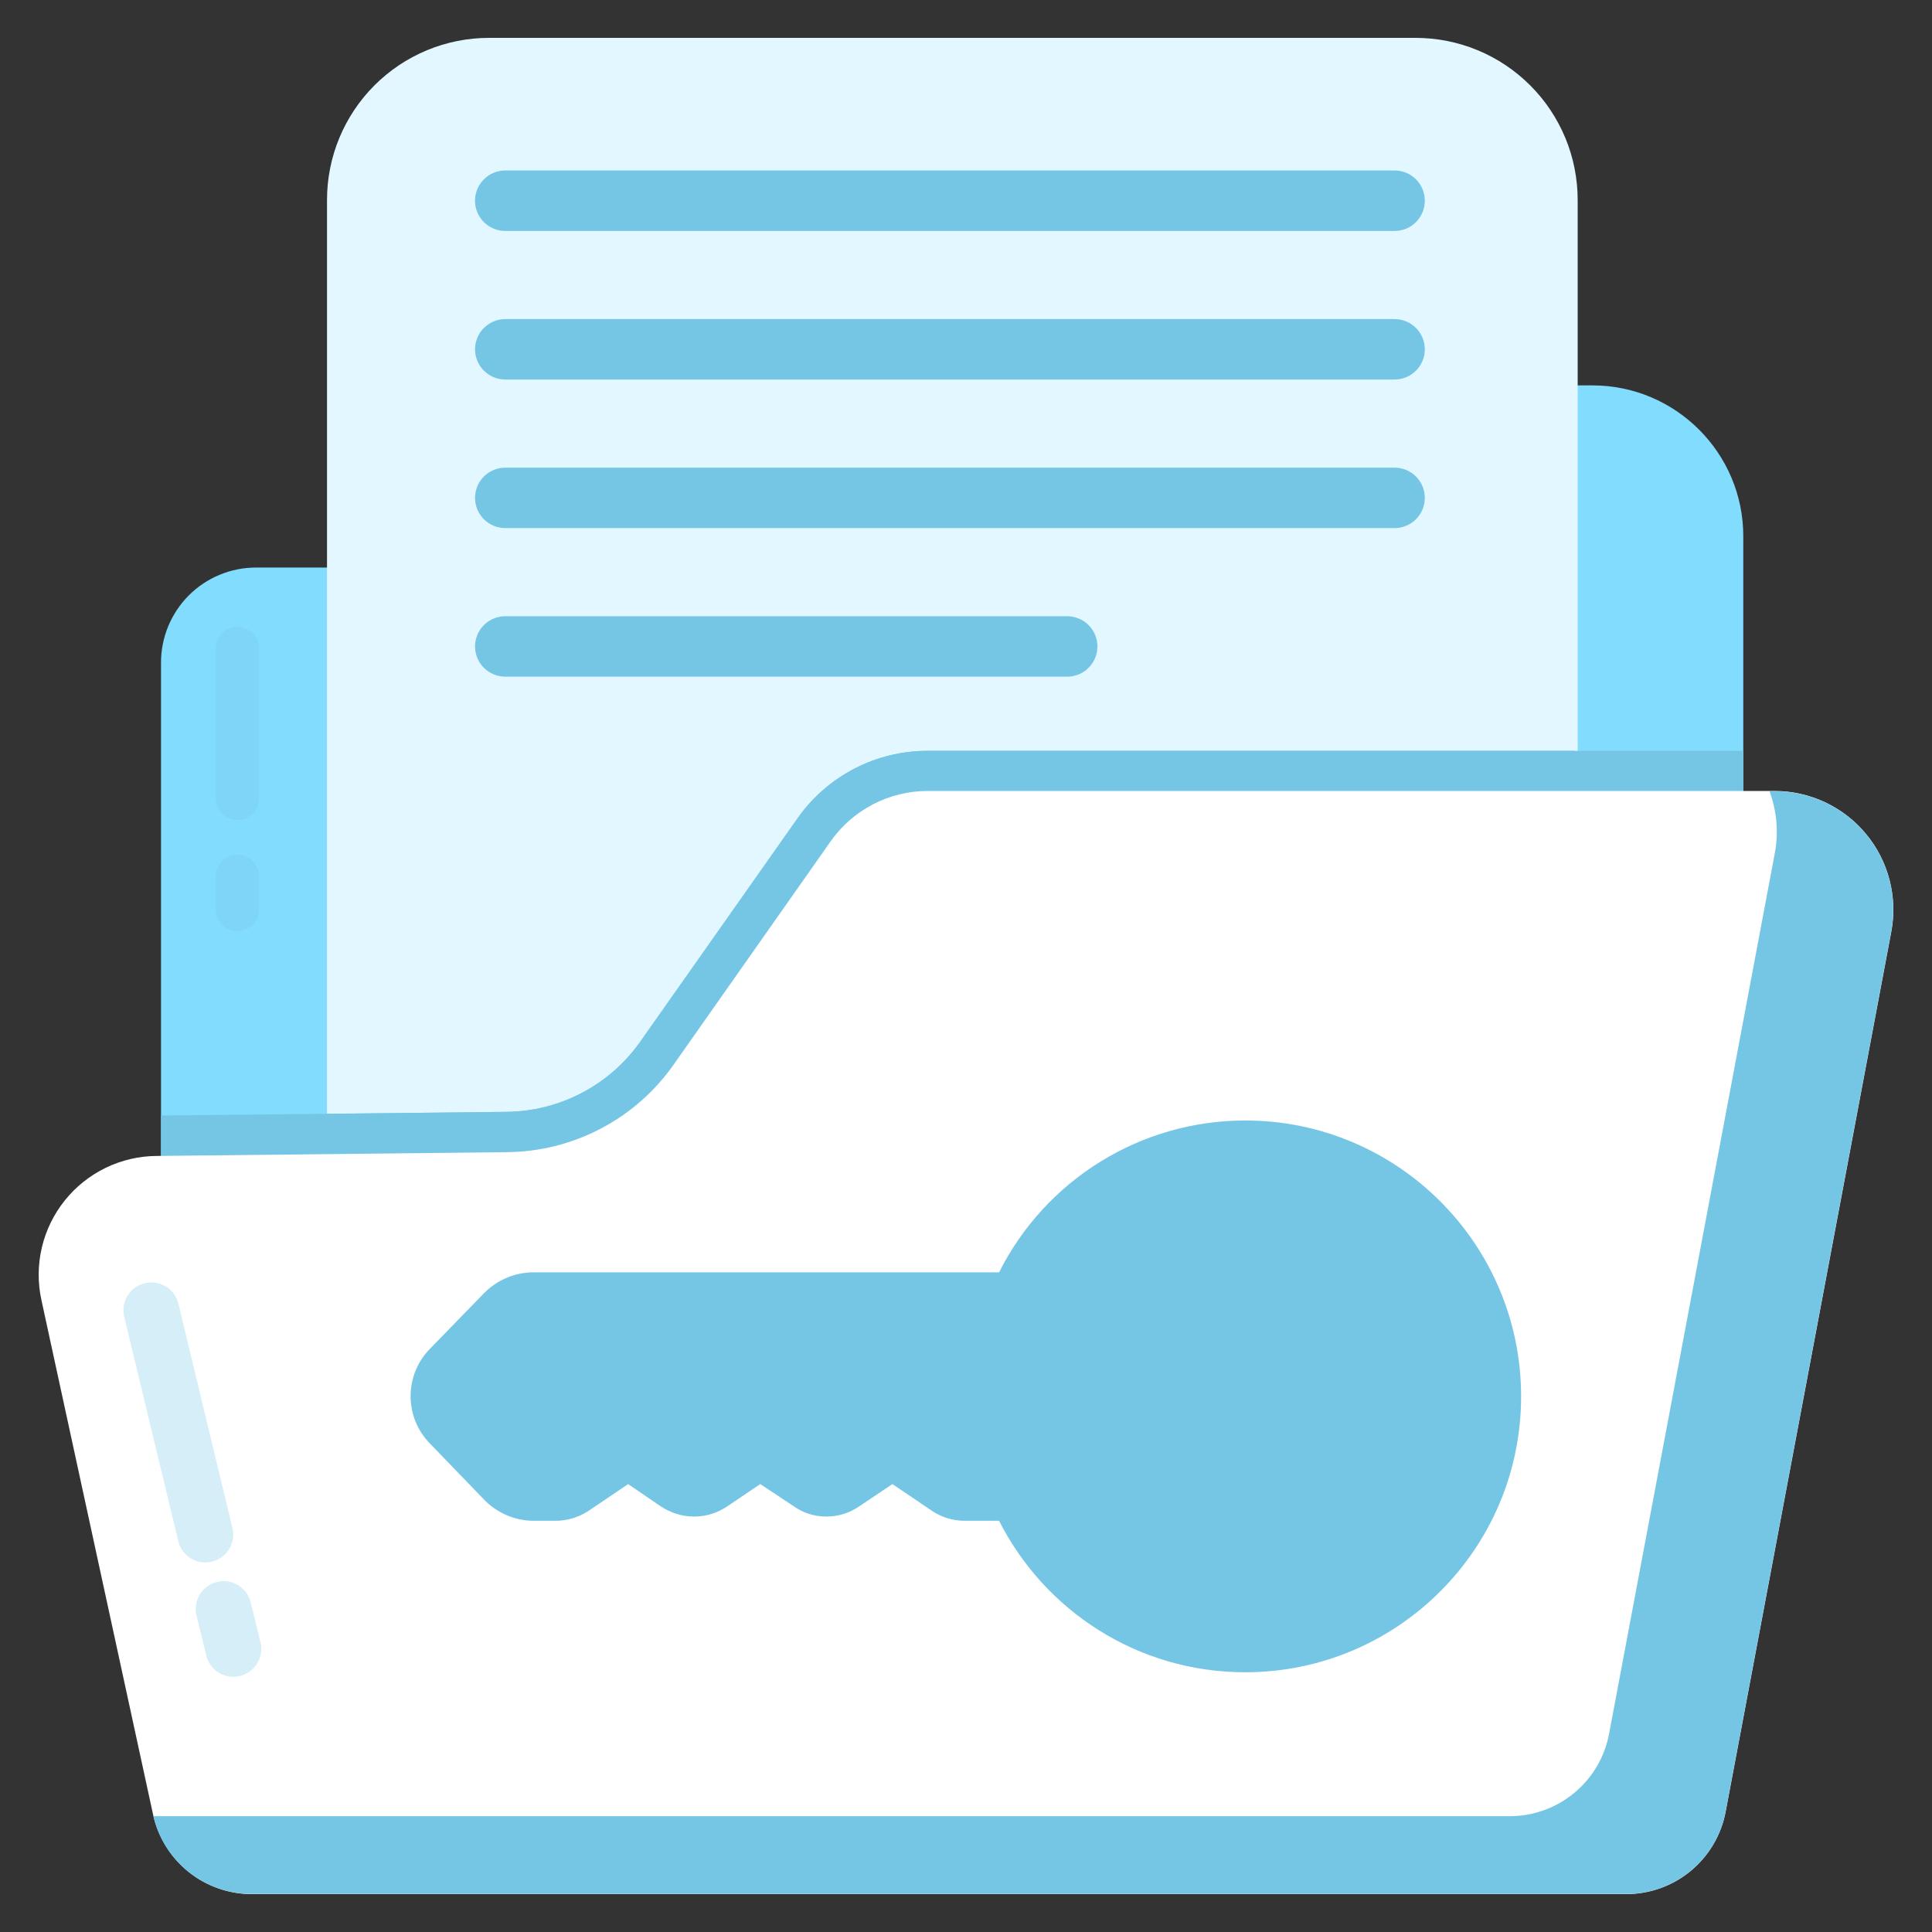 <svg width="50" height="50" viewBox="0 0 50 50" fill="none" xmlns="http://www.w3.org/2000/svg">
<rect x="0" y="0" width="50" height="50" fill="#333333" stroke="none"/>
<path d="M45.116 13.874V41.341C45.115 41.99 44.856 42.613 44.397 43.072C43.938 43.531 43.316 43.79 42.666 43.791H6.628C5.283 43.791 4.167 42.686 4.167 41.341V17.148C4.167 16.825 4.23 16.505 4.354 16.206C4.478 15.908 4.659 15.636 4.887 15.408C5.116 15.179 5.387 14.998 5.685 14.875C5.984 14.751 6.304 14.688 6.627 14.688H24.563C25.596 14.688 26.523 14.031 26.878 13.05L27.504 11.299C27.635 10.911 27.885 10.575 28.218 10.337C28.551 10.099 28.951 9.972 29.36 9.974H41.216C43.364 9.974 45.116 11.726 45.116 13.874Z" fill="#82DCFD"/>
<path d="M40.83 36.956V5.175C40.83 4.625 40.722 4.079 40.511 3.57C40.3 3.062 39.992 2.599 39.602 2.21C39.213 1.82 38.751 1.511 38.242 1.3C37.733 1.089 37.188 0.981 36.637 0.98H12.657C11.545 0.98 10.478 1.422 9.691 2.209C8.905 2.995 8.463 4.062 8.463 5.174V36.956H40.83Z" fill="#E2F7FF"/>
<path d="M45.116 19.432V41.341C45.115 41.99 44.856 42.613 44.397 43.072C43.938 43.531 43.316 43.79 42.666 43.791H6.628C5.283 43.791 4.167 42.686 4.167 41.341V28.869L13.093 28.775C13.777 28.77 14.45 28.603 15.056 28.285C15.662 27.968 16.183 27.51 16.576 26.95L20.643 21.174C21.023 20.634 21.528 20.194 22.114 19.891C22.7 19.588 23.351 19.43 24.011 19.432H45.116Z" fill="#75C6E5"/>
<path d="M40.83 19.933V38.629C40.83 39.579 40.059 40.339 39.13 40.339H10.153C9.702 40.336 9.271 40.154 8.954 39.833C8.638 39.513 8.461 39.079 8.464 38.629V28.827L13.094 28.775C13.778 28.77 14.451 28.603 15.057 28.285C15.663 27.968 16.184 27.51 16.577 26.95L20.644 21.174C21.024 20.634 21.529 20.194 22.115 19.891C22.701 19.588 23.352 19.43 24.012 19.432H40.748C40.8 19.589 40.832 19.755 40.832 19.932L40.83 19.933Z" fill="#75C6E5"/>
<path d="M1.071 33.641L3.961 46.958C4.088 47.542 4.411 48.065 4.876 48.441C5.342 48.816 5.922 49.02 6.52 49.02H42.088C42.698 49.02 43.289 48.807 43.759 48.417C44.228 48.028 44.547 47.486 44.66 46.887L48.947 24.112C49.031 23.668 49.015 23.211 48.902 22.774C48.789 22.336 48.581 21.929 48.292 21.582C48.004 21.234 47.642 20.954 47.234 20.762C46.825 20.57 46.379 20.47 45.927 20.47H24.009C23.009 20.47 22.07 20.957 21.495 21.776L17.432 27.555C16.943 28.25 16.296 28.818 15.543 29.211C14.79 29.605 13.954 29.813 13.105 29.818L4.057 29.916C3.6 29.918 3.149 30.023 2.737 30.222C2.325 30.422 1.963 30.71 1.677 31.067C1.391 31.424 1.188 31.84 1.083 32.285C0.978 32.731 0.974 33.194 1.071 33.641Z" fill="white"/>
<path d="M48.943 24.114L44.657 46.888C44.545 47.486 44.228 48.026 43.759 48.415C43.291 48.804 42.701 49.016 42.092 49.015H6.523C5.932 49.019 5.358 48.822 4.894 48.456C4.429 48.09 4.103 47.578 3.969 47.003H39.069C39.68 47.003 40.273 46.79 40.743 46.399C41.214 46.009 41.532 45.466 41.644 44.865L45.93 22.091C46.033 21.55 45.986 20.991 45.794 20.475H45.93C46.381 20.475 46.827 20.575 47.235 20.767C47.644 20.959 48.004 21.239 48.292 21.586C48.58 21.934 48.787 22.341 48.9 22.778C49.012 23.215 49.027 23.67 48.943 24.114Z" fill="#75C6E5"/>
<path opacity="0.3" d="M5.343 42.862L5.081 41.792C5.042 41.608 5.076 41.417 5.176 41.258C5.275 41.099 5.433 40.985 5.616 40.94C5.798 40.896 5.99 40.924 6.152 41.019C6.314 41.114 6.433 41.268 6.483 41.449L6.745 42.518C6.786 42.702 6.752 42.895 6.653 43.055C6.553 43.215 6.395 43.33 6.212 43.374C6.029 43.419 5.835 43.391 5.673 43.295C5.511 43.2 5.392 43.044 5.343 42.862ZM4.622 39.919L3.208 34.049C3.172 33.867 3.208 33.678 3.308 33.522C3.408 33.365 3.565 33.254 3.745 33.21C3.925 33.166 4.115 33.192 4.276 33.285C4.437 33.377 4.556 33.528 4.609 33.706L6.023 39.576C6.059 39.758 6.023 39.947 5.923 40.103C5.823 40.26 5.666 40.371 5.486 40.416C5.306 40.46 5.115 40.433 4.955 40.34C4.794 40.248 4.675 40.097 4.622 39.919ZM5.584 23.535V22.68C5.584 22.532 5.643 22.389 5.748 22.284C5.853 22.179 5.996 22.12 6.144 22.12C6.293 22.12 6.436 22.179 6.541 22.284C6.646 22.389 6.705 22.532 6.705 22.68V23.535C6.705 23.684 6.646 23.826 6.541 23.931C6.436 24.036 6.294 24.095 6.145 24.095C5.996 24.095 5.854 24.036 5.749 23.931C5.644 23.826 5.584 23.684 5.584 23.535ZM5.584 20.66V16.784C5.584 16.636 5.643 16.493 5.748 16.388C5.853 16.283 5.996 16.224 6.144 16.224C6.293 16.224 6.436 16.283 6.541 16.388C6.646 16.493 6.705 16.636 6.705 16.784V20.66C6.705 20.809 6.646 20.951 6.541 21.056C6.436 21.161 6.294 21.22 6.145 21.22C5.996 21.22 5.854 21.161 5.749 21.056C5.644 20.951 5.584 20.809 5.584 20.66Z" fill="#75C6E5"/>
<path d="M36.092 9.822H13.076C12.869 9.822 12.67 9.74 12.523 9.593C12.376 9.446 12.294 9.248 12.294 9.04C12.294 8.833 12.376 8.634 12.523 8.487C12.67 8.341 12.869 8.258 13.076 8.258H36.092C36.299 8.258 36.498 8.341 36.645 8.487C36.792 8.634 36.874 8.833 36.874 9.04C36.874 9.248 36.792 9.446 36.645 9.593C36.498 9.74 36.299 9.822 36.092 9.822ZM36.092 5.977H13.076C12.868 5.977 12.669 5.895 12.523 5.748C12.376 5.601 12.293 5.402 12.293 5.195C12.293 4.987 12.376 4.788 12.523 4.641C12.669 4.495 12.868 4.412 13.076 4.412H36.092C36.3 4.412 36.499 4.495 36.645 4.641C36.792 4.788 36.874 4.987 36.874 5.195C36.874 5.402 36.792 5.601 36.645 5.748C36.499 5.895 36.3 5.977 36.092 5.977ZM36.092 13.667H13.076C12.869 13.667 12.67 13.585 12.523 13.438C12.376 13.291 12.294 13.092 12.294 12.885C12.294 12.678 12.376 12.479 12.523 12.332C12.67 12.185 12.869 12.103 13.076 12.103H36.092C36.299 12.103 36.498 12.185 36.645 12.332C36.792 12.479 36.874 12.678 36.874 12.885C36.874 13.092 36.792 13.291 36.645 13.438C36.498 13.585 36.299 13.667 36.092 13.667ZM27.619 17.512H13.076C12.869 17.512 12.67 17.43 12.523 17.283C12.376 17.136 12.294 16.938 12.294 16.73C12.294 16.523 12.376 16.324 12.523 16.177C12.67 16.03 12.869 15.948 13.076 15.948H27.619C27.826 15.948 28.025 16.03 28.172 16.177C28.319 16.324 28.401 16.523 28.401 16.73C28.401 16.938 28.319 17.136 28.172 17.283C28.025 17.43 27.826 17.512 27.619 17.512Z" fill="#75C6E5"/>
<path d="M39.366 36.138C39.366 40.078 36.166 43.278 32.226 43.278C29.446 43.278 27.036 41.688 25.856 39.358H24.966C24.666 39.358 24.366 39.268 24.116 39.098L23.096 38.408L22.246 38.978C21.986 39.158 21.696 39.248 21.386 39.248C21.076 39.248 20.786 39.158 20.536 38.978L19.676 38.408L18.816 38.988C18.566 39.158 18.266 39.248 17.966 39.248C17.656 39.248 17.366 39.158 17.106 38.988L16.256 38.408L15.236 39.098C14.976 39.268 14.686 39.358 14.376 39.358H13.806C13.336 39.358 12.866 39.158 12.536 38.818L11.136 37.368C10.809 37.04 10.626 36.596 10.626 36.133C10.626 35.67 10.809 35.226 11.136 34.898L12.536 33.458C12.876 33.118 13.336 32.928 13.806 32.928H25.856C26.449 31.747 27.359 30.754 28.484 30.06C29.609 29.366 30.904 28.998 32.226 28.998C36.166 28.998 39.366 32.198 39.366 36.138Z" fill="#75C6E5"/>
<path d="M32.226 29.998C29.616 29.998 27.386 31.628 26.506 33.928H13.806C13.596 33.928 13.396 34.008 13.256 34.158L11.846 35.598C11.556 35.898 11.556 36.378 11.846 36.678L13.256 38.118C13.396 38.268 13.596 38.358 13.806 38.358H14.376C14.486 38.358 14.586 38.318 14.676 38.268L15.956 37.398C16.136 37.278 16.366 37.278 16.546 37.398L17.666 38.158C17.846 38.278 18.086 38.278 18.266 38.158L19.386 37.398C19.566 37.278 19.796 37.278 19.976 37.398L21.086 38.158C21.266 38.278 21.506 38.278 21.686 38.158L22.796 37.398C22.976 37.278 23.216 37.278 23.396 37.398L24.666 38.268C24.756 38.318 24.856 38.358 24.966 38.358H26.506C27.396 40.658 29.616 42.278 32.226 42.278C35.616 42.278 38.366 39.528 38.366 36.138C38.366 32.748 35.616 29.998 32.226 29.998ZM35.406 38.328C34.636 38.328 33.996 37.348 33.996 36.138C33.996 34.938 34.636 33.958 35.406 33.958C36.186 33.958 36.816 34.938 36.816 36.138C36.816 37.348 36.186 38.328 35.406 38.328Z" fill="#75C6E5"/>
<path d="M32.226 29.998C29.616 29.998 27.386 31.628 26.506 33.928H13.806C13.596 33.928 13.396 34.008 13.256 34.158L11.846 35.598C11.556 35.898 11.556 36.378 11.846 36.678L13.256 38.118C13.396 38.268 13.596 38.358 13.806 38.358H14.376C14.486 38.358 14.586 38.318 14.676 38.268L15.956 37.398C16.136 37.278 16.366 37.278 16.546 37.398L17.666 38.158C17.846 38.278 18.086 38.278 18.266 38.158L19.386 37.398C19.566 37.278 19.796 37.278 19.976 37.398L21.086 38.158C21.266 38.278 21.506 38.278 21.686 38.158L22.796 37.398C22.976 37.278 23.216 37.278 23.396 37.398L24.666 38.268C24.756 38.318 24.856 38.358 24.966 38.358H26.506C27.396 40.658 29.616 42.278 32.226 42.278C35.616 42.278 38.366 39.528 38.366 36.138C38.366 32.748 35.616 29.998 32.226 29.998ZM35.406 38.328C34.636 38.328 33.996 37.348 33.996 36.138C33.996 34.938 34.636 33.958 35.406 33.958C36.186 33.958 36.816 34.938 36.816 36.138C36.816 37.348 36.186 38.328 35.406 38.328Z" fill="#75C6E5"/>
<path d="M38.336 35.518C38.016 38.608 35.406 41.028 32.226 41.028C29.616 41.028 27.396 39.408 26.506 37.108H24.966C24.86 37.104 24.757 37.073 24.666 37.018L23.396 36.148C23.307 36.089 23.203 36.058 23.096 36.058C22.989 36.058 22.885 36.089 22.796 36.148L21.686 36.908C21.506 37.028 21.266 37.028 21.086 36.908L19.976 36.148C19.889 36.089 19.786 36.057 19.681 36.057C19.576 36.057 19.473 36.089 19.386 36.148L18.266 36.908C18.086 37.028 17.846 37.028 17.666 36.908L16.546 36.148C16.459 36.089 16.356 36.058 16.251 36.058C16.146 36.058 16.043 36.089 15.956 36.148L14.676 37.018C14.585 37.073 14.482 37.104 14.376 37.108H13.806C13.596 37.108 13.396 37.018 13.256 36.868L11.926 35.518L11.846 35.598C11.556 35.898 11.556 36.378 11.846 36.678L13.256 38.118C13.396 38.268 13.596 38.358 13.806 38.358H14.376C14.486 38.358 14.586 38.318 14.676 38.268L15.956 37.398C16.136 37.278 16.366 37.278 16.546 37.398L17.666 38.158C17.846 38.278 18.086 38.278 18.266 38.158L19.386 37.398C19.566 37.278 19.796 37.278 19.976 37.398L21.086 38.158C21.266 38.278 21.506 38.278 21.686 38.158L22.796 37.398C22.976 37.278 23.216 37.278 23.396 37.398L24.666 38.268C24.756 38.318 24.856 38.358 24.966 38.358H26.506C27.396 40.658 29.616 42.278 32.226 42.278C33.085 42.278 33.934 42.098 34.719 41.749C35.503 41.401 36.206 40.891 36.782 40.254C37.358 39.617 37.794 38.867 38.061 38.051C38.329 37.235 38.423 36.372 38.336 35.518Z" fill="#75C6E5"/>
</svg>
